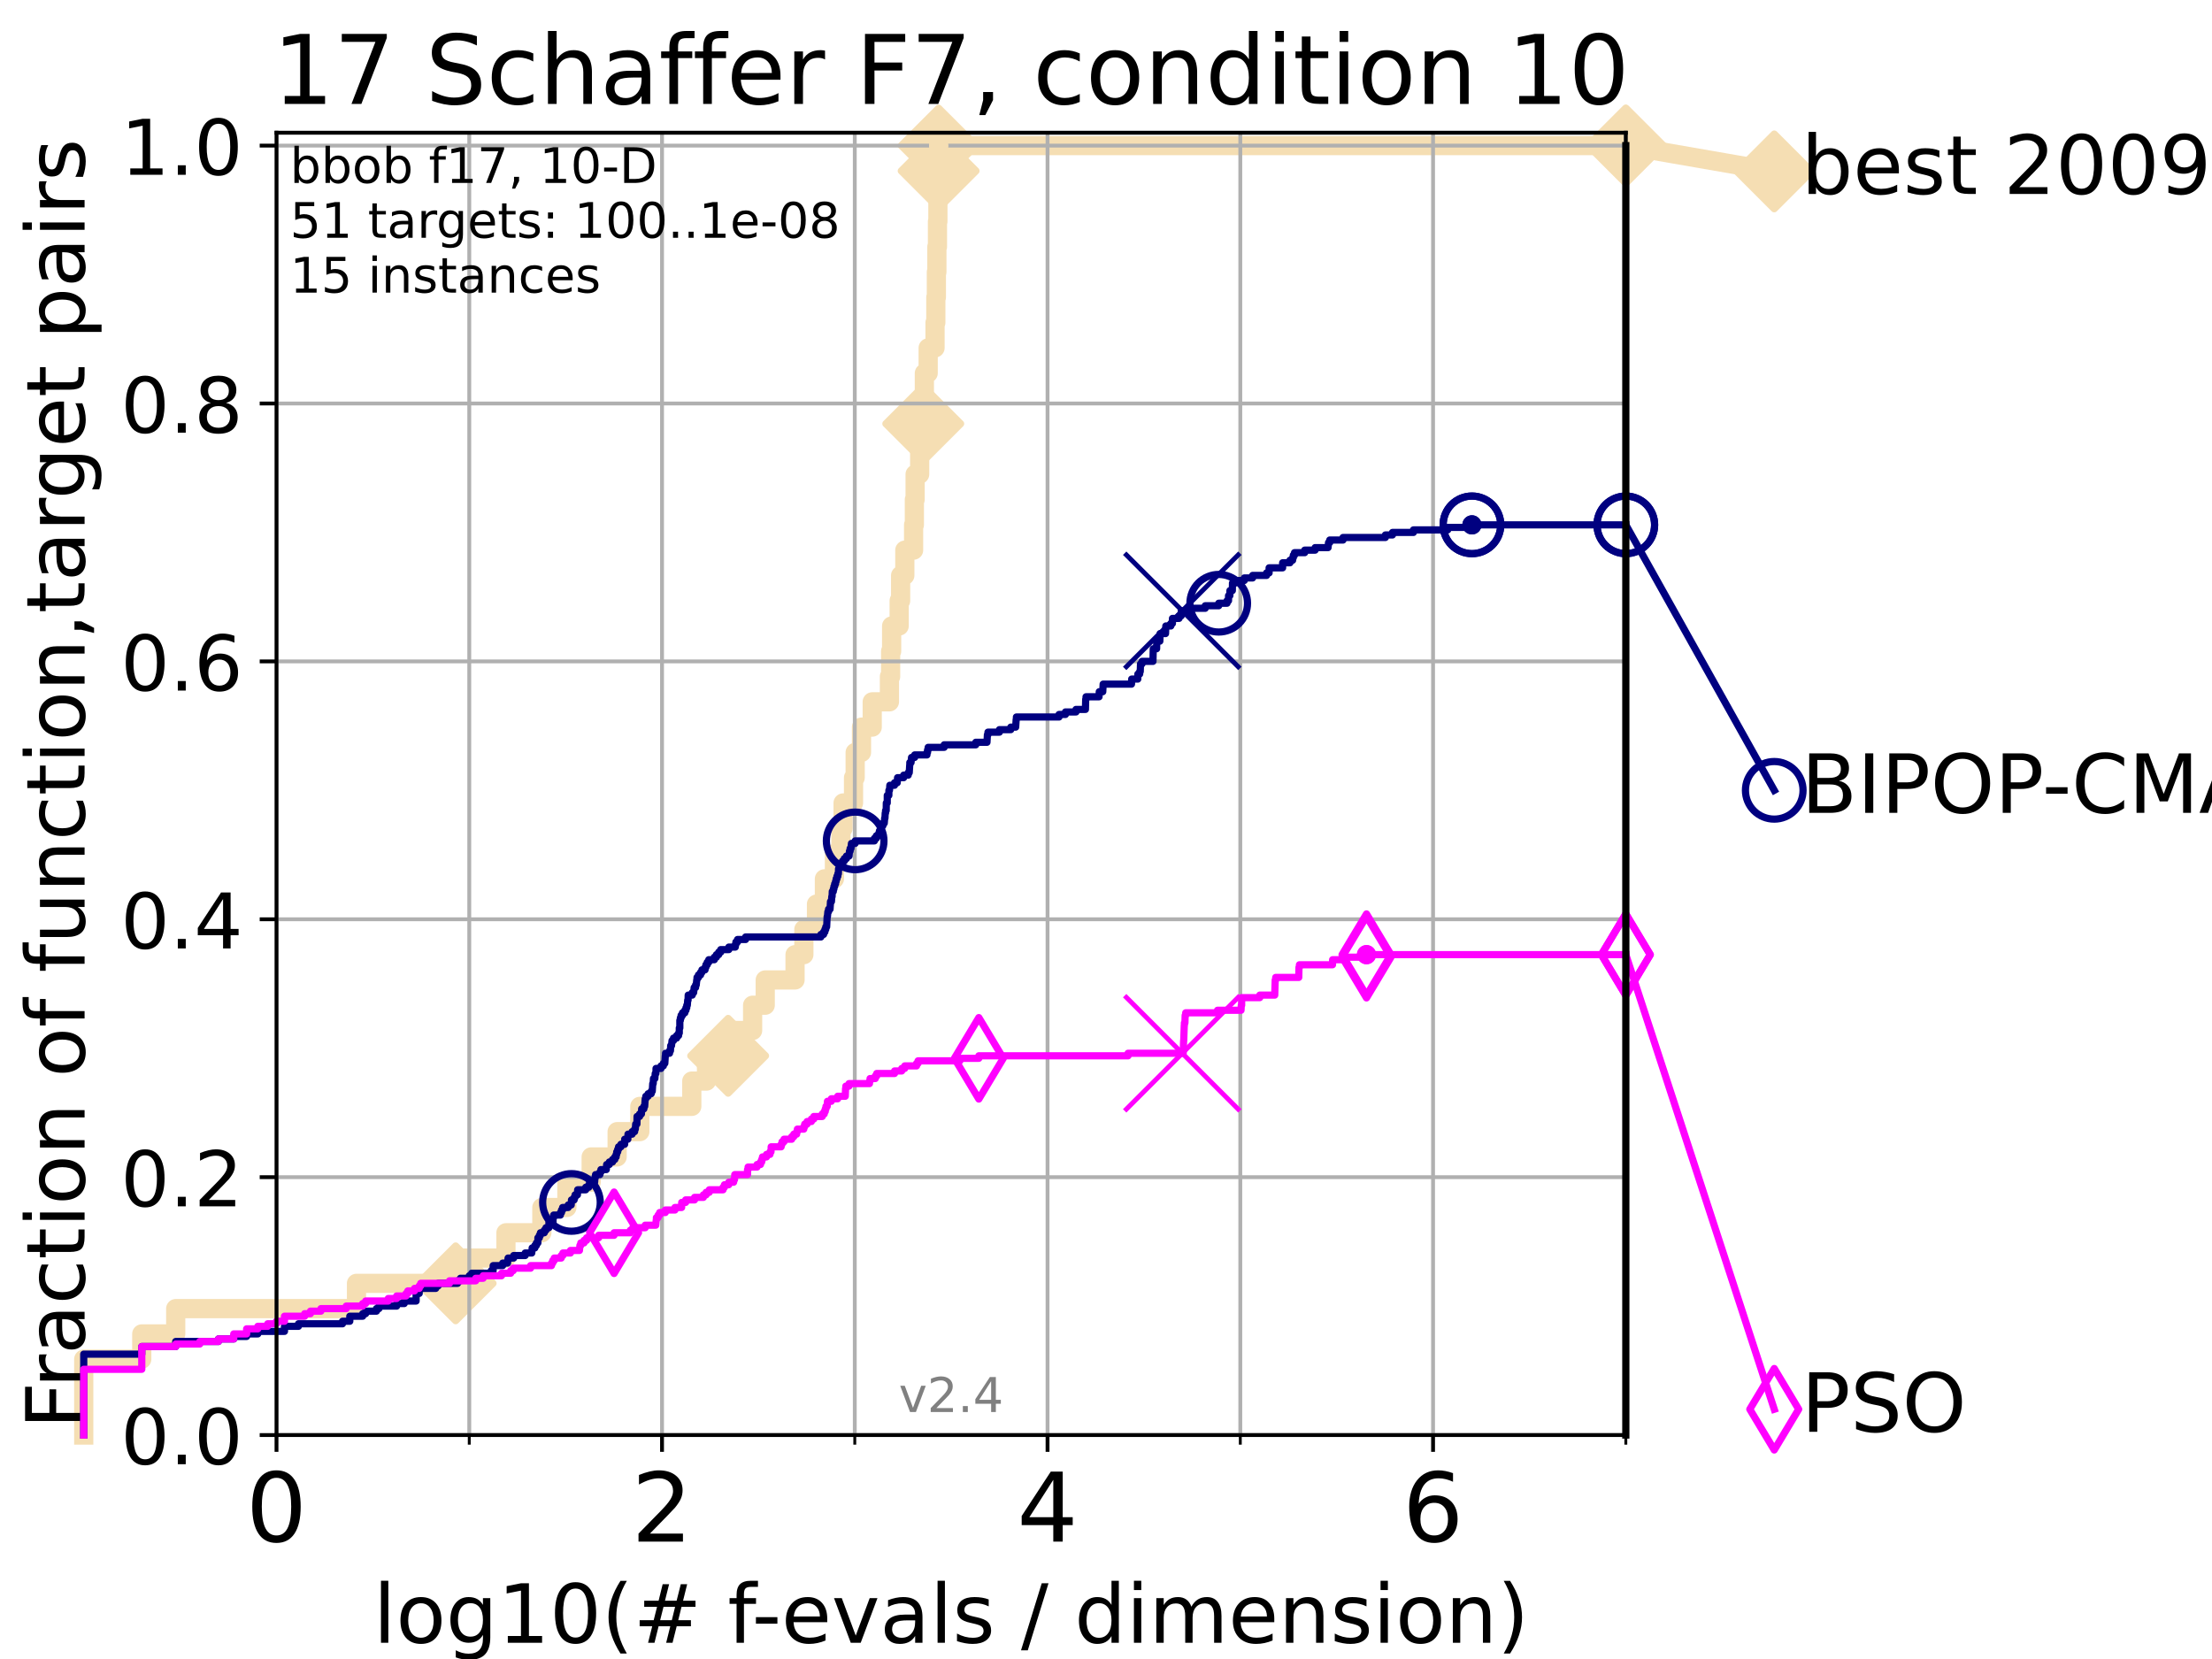<?xml version="1.0" encoding="utf-8" standalone="no"?>
<!DOCTYPE svg PUBLIC "-//W3C//DTD SVG 1.1//EN"
  "http://www.w3.org/Graphics/SVG/1.1/DTD/svg11.dtd">
<!-- Created with matplotlib (https://matplotlib.org/) -->
<svg height="345.6pt" version="1.1" viewBox="0 0 460.8 345.6" width="460.8pt" xmlns="http://www.w3.org/2000/svg" xmlns:xlink="http://www.w3.org/1999/xlink">
 <defs>
  <style type="text/css">*{stroke-linecap:butt;stroke-linejoin:round;}</style>
 </defs>
 <g id="figure_1">
  <g id="patch_1">
   <path d="M 0 345.6 
L 460.8 345.6 
L 460.8 0 
L 0 0 
z
" style="fill:#ffffff;"/>
  </g>
  <g id="axes_1">
   <g id="patch_2">
    <path d="M 57.6 298.944 
L 338.688 298.944 
L 338.688 27.648 
L 57.6 27.648 
z
" style="fill:#ffffff;"/>
   </g>
   <g id="line2d_1">
    <path d="M 17.445 298.944 
L 17.445 283.143 
L 29.533 283.143 
L 29.533 277.877 
L 36.604 277.877 
L 36.604 272.61 
L 74.263 272.61 
L 74.263 267.343 
L 94.921 267.343 
L 94.921 262.076 
L 105.398 262.076 
L 105.398 256.809 
L 112.877 256.809 
L 112.877 251.542 
L 118.094 251.542 
L 118.094 246.275 
L 123.152 246.275 
L 123.152 241.009 
L 128.561 241.009 
L 128.561 235.742 
L 133.285 235.742 
L 133.285 230.475 
L 144.112 230.475 
L 144.112 225.208 
L 147.175 225.208 
L 147.175 219.941 
L 151.685 219.941 
L 151.685 214.674 
L 156.783 214.674 
L 156.783 209.407 
L 159.411 209.407 
L 159.411 204.141 
L 165.622 204.141 
L 165.622 198.874 
L 167.459 198.874 
L 167.459 193.607 
L 170.089 193.607 
L 170.089 188.34 
L 171.739 188.34 
L 171.739 183.073 
L 173.827 183.073 
L 173.827 177.806 
L 175.183 177.806 
L 175.183 172.539 
L 175.632 172.539 
L 175.632 167.272 
L 177.804 167.272 
L 177.804 162.006 
L 178.146 162.006 
L 178.146 156.739 
L 179.465 156.739 
L 179.465 151.472 
L 181.699 151.472 
L 181.699 146.205 
L 185.283 146.205 
L 185.283 140.938 
L 185.534 140.938 
L 185.534 135.671 
L 185.742 135.671 
L 185.742 130.404 
L 187.312 130.404 
L 187.312 125.138 
L 187.617 125.138 
L 187.617 119.871 
L 188.49 119.871 
L 188.49 114.604 
L 190.319 114.604 
L 190.319 109.337 
L 190.479 109.337 
L 190.479 104.07 
L 190.635 104.07 
L 190.635 98.803 
L 191.583 98.803 
L 191.583 93.536 
L 191.756 93.536 
L 191.756 88.27 
L 192.33 88.27 
L 192.33 83.003 
L 192.561 83.003 
L 192.561 77.736 
L 193.357 77.736 
L 193.357 72.469 
L 194.785 72.469 
L 194.785 67.202 
L 194.95 67.202 
L 194.95 61.935 
L 195.064 61.935 
L 195.064 56.668 
L 195.17 56.668 
L 195.17 51.402 
L 195.291 51.402 
L 195.291 46.135 
L 195.381 46.135 
L 195.381 40.868 
L 195.472 40.868 
L 195.472 35.601 
L 195.535 35.601 
L 195.535 30.334 
L 338.688 30.334 
" style="fill:none;stroke:#f5deb3;stroke-linecap:square;stroke-width:4;"/>
   </g>
   <g id="line2d_2">
    <defs>
     <path d="M -0 7.778 
L 7.778 0 
L 0 -7.778 
L -7.778 -0 
z
" id="ma92e5ac421" style="stroke:#f5deb3;stroke-linejoin:miter;stroke-width:1.5;"/>
    </defs>
    <g>
     <use style="fill:#f5deb3;stroke:#f5deb3;stroke-linejoin:miter;stroke-width:1.5;" x="94.921" xlink:href="#ma92e5ac421" y="267.343"/>
     <use style="fill:#f5deb3;stroke:#f5deb3;stroke-linejoin:miter;stroke-width:1.5;" x="151.685" xlink:href="#ma92e5ac421" y="219.941"/>
     <use style="fill:#f5deb3;stroke:#f5deb3;stroke-linejoin:miter;stroke-width:1.5;" x="192.33" xlink:href="#ma92e5ac421" y="88.27"/>
     <use style="fill:#f5deb3;stroke:#f5deb3;stroke-linejoin:miter;stroke-width:1.5;" x="195.535" xlink:href="#ma92e5ac421" y="35.601"/>
     <use style="fill:#f5deb3;stroke:#f5deb3;stroke-linejoin:miter;stroke-width:1.5;" x="195.535" xlink:href="#ma92e5ac421" y="30.334"/>
     <use style="fill:#f5deb3;stroke:#f5deb3;stroke-linejoin:miter;stroke-width:1.5;" x="338.688" xlink:href="#ma92e5ac421" y="30.334"/>
    </g>
   </g>
   <g id="line2d_3">
    <path style="fill:none;stroke:#f5deb3;stroke-linecap:square;stroke-width:4;"/>
    <g/>
   </g>
   <g id="line2d_4">
    <path d="M 338.688 30.334 
L 369.608 35.706 
" style="fill:none;stroke:#f5deb3;stroke-linecap:square;stroke-width:4;"/>
    <g>
     <use style="fill:#f5deb3;stroke:#f5deb3;stroke-linejoin:miter;stroke-width:1.5;" x="338.688" xlink:href="#ma92e5ac421" y="30.334"/>
     <use style="fill:#f5deb3;stroke:#f5deb3;stroke-linejoin:miter;stroke-width:1.5;" x="369.608" xlink:href="#ma92e5ac421" y="35.706"/>
    </g>
   </g>
   <g id="matplotlib.axis_1">
    <g id="xtick_1">
     <g id="line2d_5">
      <path clip-path="url(#p7b9498837d)" d="M 57.6 298.944 
L 57.6 27.648 
" style="fill:none;stroke:#b0b0b0;stroke-linecap:square;stroke-width:0.8;"/>
     </g>
     <g id="line2d_6">
      <defs>
       <path d="M 0 0 
L 0 3.5 
" id="md8012eb433" style="stroke:#000000;stroke-width:0.8;"/>
      </defs>
      <g>
       <use style="stroke:#000000;stroke-width:0.8;" x="57.6" xlink:href="#md8012eb433" y="298.944"/>
      </g>
     </g>
     <g id="text_1">
      <!-- 0 -->
      <g transform="translate(51.237 321.141)scale(0.2 -0.2)">
       <defs>
        <path d="M 31.781 66.406 
Q 24.172 66.406 20.328 58.906 
Q 16.5 51.422 16.5 36.375 
Q 16.5 21.391 20.328 13.891 
Q 24.172 6.391 31.781 6.391 
Q 39.453 6.391 43.281 13.891 
Q 47.125 21.391 47.125 36.375 
Q 47.125 51.422 43.281 58.906 
Q 39.453 66.406 31.781 66.406 
z
M 31.781 74.219 
Q 44.047 74.219 50.516 64.516 
Q 56.984 54.828 56.984 36.375 
Q 56.984 17.969 50.516 8.266 
Q 44.047 -1.422 31.781 -1.422 
Q 19.531 -1.422 13.062 8.266 
Q 6.594 17.969 6.594 36.375 
Q 6.594 54.828 13.062 64.516 
Q 19.531 74.219 31.781 74.219 
z
" id="DejaVuSans-48"/>
       </defs>
       <use xlink:href="#DejaVuSans-48"/>
      </g>
     </g>
    </g>
    <g id="xtick_2">
     <g id="line2d_7">
      <path clip-path="url(#p7b9498837d)" d="M 137.911 298.944 
L 137.911 27.648 
" style="fill:none;stroke:#b0b0b0;stroke-linecap:square;stroke-width:0.8;"/>
     </g>
     <g id="line2d_8">
      <g>
       <use style="stroke:#000000;stroke-width:0.8;" x="137.911" xlink:href="#md8012eb433" y="298.944"/>
      </g>
     </g>
     <g id="text_2">
      <!-- 2 -->
      <g transform="translate(131.548 321.141)scale(0.2 -0.2)">
       <defs>
        <path d="M 19.188 8.297 
L 53.609 8.297 
L 53.609 0 
L 7.328 0 
L 7.328 8.297 
Q 12.938 14.109 22.625 23.891 
Q 32.328 33.688 34.812 36.531 
Q 39.547 41.844 41.422 45.531 
Q 43.312 49.219 43.312 52.781 
Q 43.312 58.594 39.234 62.25 
Q 35.156 65.922 28.609 65.922 
Q 23.969 65.922 18.812 64.312 
Q 13.672 62.703 7.812 59.422 
L 7.812 69.391 
Q 13.766 71.781 18.938 73 
Q 24.125 74.219 28.422 74.219 
Q 39.75 74.219 46.484 68.547 
Q 53.219 62.891 53.219 53.422 
Q 53.219 48.922 51.531 44.891 
Q 49.859 40.875 45.406 35.406 
Q 44.188 33.984 37.641 27.219 
Q 31.109 20.453 19.188 8.297 
z
" id="DejaVuSans-50"/>
       </defs>
       <use xlink:href="#DejaVuSans-50"/>
      </g>
     </g>
    </g>
    <g id="xtick_3">
     <g id="line2d_9">
      <path clip-path="url(#p7b9498837d)" d="M 218.222 298.944 
L 218.222 27.648 
" style="fill:none;stroke:#b0b0b0;stroke-linecap:square;stroke-width:0.8;"/>
     </g>
     <g id="line2d_10">
      <g>
       <use style="stroke:#000000;stroke-width:0.8;" x="218.222" xlink:href="#md8012eb433" y="298.944"/>
      </g>
     </g>
     <g id="text_3">
      <!-- 4 -->
      <g transform="translate(211.859 321.141)scale(0.2 -0.2)">
       <defs>
        <path d="M 37.797 64.312 
L 12.891 25.391 
L 37.797 25.391 
z
M 35.203 72.906 
L 47.609 72.906 
L 47.609 25.391 
L 58.016 25.391 
L 58.016 17.188 
L 47.609 17.188 
L 47.609 0 
L 37.797 0 
L 37.797 17.188 
L 4.891 17.188 
L 4.891 26.703 
z
" id="DejaVuSans-52"/>
       </defs>
       <use xlink:href="#DejaVuSans-52"/>
      </g>
     </g>
    </g>
    <g id="xtick_4">
     <g id="line2d_11">
      <path clip-path="url(#p7b9498837d)" d="M 298.533 298.944 
L 298.533 27.648 
" style="fill:none;stroke:#b0b0b0;stroke-linecap:square;stroke-width:0.8;"/>
     </g>
     <g id="line2d_12">
      <g>
       <use style="stroke:#000000;stroke-width:0.8;" x="298.533" xlink:href="#md8012eb433" y="298.944"/>
      </g>
     </g>
     <g id="text_4">
      <!-- 6 -->
      <g transform="translate(292.17 321.141)scale(0.2 -0.2)">
       <defs>
        <path d="M 33.016 40.375 
Q 26.375 40.375 22.484 35.828 
Q 18.609 31.297 18.609 23.391 
Q 18.609 15.531 22.484 10.953 
Q 26.375 6.391 33.016 6.391 
Q 39.656 6.391 43.531 10.953 
Q 47.406 15.531 47.406 23.391 
Q 47.406 31.297 43.531 35.828 
Q 39.656 40.375 33.016 40.375 
z
M 52.594 71.297 
L 52.594 62.312 
Q 48.875 64.062 45.094 64.984 
Q 41.312 65.922 37.594 65.922 
Q 27.828 65.922 22.672 59.328 
Q 17.531 52.734 16.797 39.406 
Q 19.672 43.656 24.016 45.922 
Q 28.375 48.188 33.594 48.188 
Q 44.578 48.188 50.953 41.516 
Q 57.328 34.859 57.328 23.391 
Q 57.328 12.156 50.688 5.359 
Q 44.047 -1.422 33.016 -1.422 
Q 20.359 -1.422 13.672 8.266 
Q 6.984 17.969 6.984 36.375 
Q 6.984 53.656 15.188 63.938 
Q 23.391 74.219 37.203 74.219 
Q 40.922 74.219 44.703 73.484 
Q 48.484 72.75 52.594 71.297 
z
" id="DejaVuSans-54"/>
       </defs>
       <use xlink:href="#DejaVuSans-54"/>
      </g>
     </g>
    </g>
    <g id="xtick_5">
     <g id="line2d_13">
      <path clip-path="url(#p7b9498837d)" d="M 97.755 298.944 
L 97.755 27.648 
" style="fill:none;stroke:#b0b0b0;stroke-linecap:square;stroke-width:0.8;"/>
     </g>
     <g id="line2d_14">
      <defs>
       <path d="M 0 0 
L 0 2 
" id="meb9df7c42d" style="stroke:#000000;stroke-width:0.6;"/>
      </defs>
      <g>
       <use style="stroke:#000000;stroke-width:0.6;" x="97.755" xlink:href="#meb9df7c42d" y="298.944"/>
      </g>
     </g>
    </g>
    <g id="xtick_6">
     <g id="line2d_15">
      <path clip-path="url(#p7b9498837d)" d="M 178.066 298.944 
L 178.066 27.648 
" style="fill:none;stroke:#b0b0b0;stroke-linecap:square;stroke-width:0.8;"/>
     </g>
     <g id="line2d_16">
      <g>
       <use style="stroke:#000000;stroke-width:0.6;" x="178.066" xlink:href="#meb9df7c42d" y="298.944"/>
      </g>
     </g>
    </g>
    <g id="xtick_7">
     <g id="line2d_17">
      <path clip-path="url(#p7b9498837d)" d="M 258.377 298.944 
L 258.377 27.648 
" style="fill:none;stroke:#b0b0b0;stroke-linecap:square;stroke-width:0.8;"/>
     </g>
     <g id="line2d_18">
      <g>
       <use style="stroke:#000000;stroke-width:0.6;" x="258.377" xlink:href="#meb9df7c42d" y="298.944"/>
      </g>
     </g>
    </g>
    <g id="xtick_8">
     <g id="line2d_19">
      <path clip-path="url(#p7b9498837d)" d="M 338.688 298.944 
L 338.688 27.648 
" style="fill:none;stroke:#b0b0b0;stroke-linecap:square;stroke-width:0.8;"/>
     </g>
     <g id="line2d_20">
      <g>
       <use style="stroke:#000000;stroke-width:0.6;" x="338.688" xlink:href="#meb9df7c42d" y="298.944"/>
      </g>
     </g>
    </g>
    <g id="text_5">
     <!-- log10(# f-evals / dimension) -->
     <g transform="translate(77.764 342.218)scale(0.17 -0.17)">
      <defs>
       <path d="M 9.422 75.984 
L 18.406 75.984 
L 18.406 0 
L 9.422 0 
z
" id="DejaVuSans-108"/>
       <path d="M 30.609 48.391 
Q 23.391 48.391 19.188 42.75 
Q 14.984 37.109 14.984 27.297 
Q 14.984 17.484 19.156 11.844 
Q 23.344 6.203 30.609 6.203 
Q 37.797 6.203 41.984 11.859 
Q 46.188 17.531 46.188 27.297 
Q 46.188 37.016 41.984 42.703 
Q 37.797 48.391 30.609 48.391 
z
M 30.609 56 
Q 42.328 56 49.016 48.375 
Q 55.719 40.766 55.719 27.297 
Q 55.719 13.875 49.016 6.219 
Q 42.328 -1.422 30.609 -1.422 
Q 18.844 -1.422 12.172 6.219 
Q 5.516 13.875 5.516 27.297 
Q 5.516 40.766 12.172 48.375 
Q 18.844 56 30.609 56 
z
" id="DejaVuSans-111"/>
       <path d="M 45.406 27.984 
Q 45.406 37.75 41.375 43.109 
Q 37.359 48.484 30.078 48.484 
Q 22.859 48.484 18.828 43.109 
Q 14.797 37.75 14.797 27.984 
Q 14.797 18.266 18.828 12.891 
Q 22.859 7.516 30.078 7.516 
Q 37.359 7.516 41.375 12.891 
Q 45.406 18.266 45.406 27.984 
z
M 54.391 6.781 
Q 54.391 -7.172 48.188 -13.984 
Q 42 -20.797 29.203 -20.797 
Q 24.469 -20.797 20.266 -20.094 
Q 16.062 -19.391 12.109 -17.922 
L 12.109 -9.188 
Q 16.062 -11.328 19.922 -12.344 
Q 23.781 -13.375 27.781 -13.375 
Q 36.625 -13.375 41.016 -8.766 
Q 45.406 -4.156 45.406 5.172 
L 45.406 9.625 
Q 42.625 4.781 38.281 2.391 
Q 33.938 0 27.875 0 
Q 17.828 0 11.672 7.656 
Q 5.516 15.328 5.516 27.984 
Q 5.516 40.672 11.672 48.328 
Q 17.828 56 27.875 56 
Q 33.938 56 38.281 53.609 
Q 42.625 51.219 45.406 46.391 
L 45.406 54.688 
L 54.391 54.688 
z
" id="DejaVuSans-103"/>
       <path d="M 12.406 8.297 
L 28.516 8.297 
L 28.516 63.922 
L 10.984 60.406 
L 10.984 69.391 
L 28.422 72.906 
L 38.281 72.906 
L 38.281 8.297 
L 54.391 8.297 
L 54.391 0 
L 12.406 0 
z
" id="DejaVuSans-49"/>
       <path d="M 31 75.875 
Q 24.469 64.656 21.281 53.656 
Q 18.109 42.672 18.109 31.391 
Q 18.109 20.125 21.312 9.062 
Q 24.516 -2 31 -13.188 
L 23.188 -13.188 
Q 15.875 -1.703 12.234 9.375 
Q 8.594 20.453 8.594 31.391 
Q 8.594 42.281 12.203 53.312 
Q 15.828 64.359 23.188 75.875 
z
" id="DejaVuSans-40"/>
       <path d="M 51.125 44 
L 36.922 44 
L 32.812 27.688 
L 47.125 27.688 
z
M 43.797 71.781 
L 38.719 51.516 
L 52.984 51.516 
L 58.109 71.781 
L 65.922 71.781 
L 60.891 51.516 
L 76.125 51.516 
L 76.125 44 
L 58.984 44 
L 54.984 27.688 
L 70.516 27.688 
L 70.516 20.219 
L 53.078 20.219 
L 48 0 
L 40.188 0 
L 45.219 20.219 
L 30.906 20.219 
L 25.875 0 
L 18.016 0 
L 23.094 20.219 
L 7.719 20.219 
L 7.719 27.688 
L 24.906 27.688 
L 29 44 
L 13.281 44 
L 13.281 51.516 
L 30.906 51.516 
L 35.891 71.781 
z
" id="DejaVuSans-35"/>
       <path id="DejaVuSans-32"/>
       <path d="M 37.109 75.984 
L 37.109 68.5 
L 28.516 68.5 
Q 23.688 68.5 21.797 66.547 
Q 19.922 64.594 19.922 59.516 
L 19.922 54.688 
L 34.719 54.688 
L 34.719 47.703 
L 19.922 47.703 
L 19.922 0 
L 10.891 0 
L 10.891 47.703 
L 2.297 47.703 
L 2.297 54.688 
L 10.891 54.688 
L 10.891 58.5 
Q 10.891 67.625 15.141 71.797 
Q 19.391 75.984 28.609 75.984 
z
" id="DejaVuSans-102"/>
       <path d="M 4.891 31.391 
L 31.203 31.391 
L 31.203 23.391 
L 4.891 23.391 
z
" id="DejaVuSans-45"/>
       <path d="M 56.203 29.594 
L 56.203 25.203 
L 14.891 25.203 
Q 15.484 15.922 20.484 11.062 
Q 25.484 6.203 34.422 6.203 
Q 39.594 6.203 44.453 7.469 
Q 49.312 8.734 54.109 11.281 
L 54.109 2.781 
Q 49.266 0.734 44.188 -0.344 
Q 39.109 -1.422 33.891 -1.422 
Q 20.797 -1.422 13.156 6.188 
Q 5.516 13.812 5.516 26.812 
Q 5.516 40.234 12.766 48.109 
Q 20.016 56 32.328 56 
Q 43.359 56 49.781 48.891 
Q 56.203 41.797 56.203 29.594 
z
M 47.219 32.234 
Q 47.125 39.594 43.094 43.984 
Q 39.062 48.391 32.422 48.391 
Q 24.906 48.391 20.391 44.141 
Q 15.875 39.891 15.188 32.172 
z
" id="DejaVuSans-101"/>
       <path d="M 2.984 54.688 
L 12.5 54.688 
L 29.594 8.797 
L 46.688 54.688 
L 56.203 54.688 
L 35.688 0 
L 23.484 0 
z
" id="DejaVuSans-118"/>
       <path d="M 34.281 27.484 
Q 23.391 27.484 19.188 25 
Q 14.984 22.516 14.984 16.5 
Q 14.984 11.719 18.141 8.906 
Q 21.297 6.109 26.703 6.109 
Q 34.188 6.109 38.703 11.406 
Q 43.219 16.703 43.219 25.484 
L 43.219 27.484 
z
M 52.203 31.203 
L 52.203 0 
L 43.219 0 
L 43.219 8.297 
Q 40.141 3.328 35.547 0.953 
Q 30.953 -1.422 24.312 -1.422 
Q 15.922 -1.422 10.953 3.297 
Q 6 8.016 6 15.922 
Q 6 25.141 12.172 29.828 
Q 18.359 34.516 30.609 34.516 
L 43.219 34.516 
L 43.219 35.406 
Q 43.219 41.609 39.141 45 
Q 35.062 48.391 27.688 48.391 
Q 23 48.391 18.547 47.266 
Q 14.109 46.141 10.016 43.891 
L 10.016 52.203 
Q 14.938 54.109 19.578 55.047 
Q 24.219 56 28.609 56 
Q 40.484 56 46.344 49.844 
Q 52.203 43.703 52.203 31.203 
z
" id="DejaVuSans-97"/>
       <path d="M 44.281 53.078 
L 44.281 44.578 
Q 40.484 46.531 36.375 47.5 
Q 32.281 48.484 27.875 48.484 
Q 21.188 48.484 17.844 46.438 
Q 14.5 44.391 14.5 40.281 
Q 14.5 37.156 16.891 35.375 
Q 19.281 33.594 26.516 31.984 
L 29.594 31.297 
Q 39.156 29.25 43.188 25.516 
Q 47.219 21.781 47.219 15.094 
Q 47.219 7.469 41.188 3.016 
Q 35.156 -1.422 24.609 -1.422 
Q 20.219 -1.422 15.453 -0.562 
Q 10.688 0.297 5.422 2 
L 5.422 11.281 
Q 10.406 8.688 15.234 7.391 
Q 20.062 6.109 24.812 6.109 
Q 31.156 6.109 34.562 8.281 
Q 37.984 10.453 37.984 14.406 
Q 37.984 18.062 35.516 20.016 
Q 33.062 21.969 24.703 23.781 
L 21.578 24.516 
Q 13.234 26.266 9.516 29.906 
Q 5.812 33.547 5.812 39.891 
Q 5.812 47.609 11.281 51.797 
Q 16.75 56 26.812 56 
Q 31.781 56 36.172 55.266 
Q 40.578 54.547 44.281 53.078 
z
" id="DejaVuSans-115"/>
       <path d="M 25.391 72.906 
L 33.688 72.906 
L 8.297 -9.281 
L 0 -9.281 
z
" id="DejaVuSans-47"/>
       <path d="M 45.406 46.391 
L 45.406 75.984 
L 54.391 75.984 
L 54.391 0 
L 45.406 0 
L 45.406 8.203 
Q 42.578 3.328 38.25 0.953 
Q 33.938 -1.422 27.875 -1.422 
Q 17.969 -1.422 11.734 6.484 
Q 5.516 14.406 5.516 27.297 
Q 5.516 40.188 11.734 48.094 
Q 17.969 56 27.875 56 
Q 33.938 56 38.25 53.625 
Q 42.578 51.266 45.406 46.391 
z
M 14.797 27.297 
Q 14.797 17.391 18.875 11.75 
Q 22.953 6.109 30.078 6.109 
Q 37.203 6.109 41.297 11.75 
Q 45.406 17.391 45.406 27.297 
Q 45.406 37.203 41.297 42.844 
Q 37.203 48.484 30.078 48.484 
Q 22.953 48.484 18.875 42.844 
Q 14.797 37.203 14.797 27.297 
z
" id="DejaVuSans-100"/>
       <path d="M 9.422 54.688 
L 18.406 54.688 
L 18.406 0 
L 9.422 0 
z
M 9.422 75.984 
L 18.406 75.984 
L 18.406 64.594 
L 9.422 64.594 
z
" id="DejaVuSans-105"/>
       <path d="M 52 44.188 
Q 55.375 50.25 60.062 53.125 
Q 64.75 56 71.094 56 
Q 79.641 56 84.281 50.016 
Q 88.922 44.047 88.922 33.016 
L 88.922 0 
L 79.891 0 
L 79.891 32.719 
Q 79.891 40.578 77.094 44.375 
Q 74.312 48.188 68.609 48.188 
Q 61.625 48.188 57.562 43.547 
Q 53.516 38.922 53.516 30.906 
L 53.516 0 
L 44.484 0 
L 44.484 32.719 
Q 44.484 40.625 41.703 44.406 
Q 38.922 48.188 33.109 48.188 
Q 26.219 48.188 22.156 43.531 
Q 18.109 38.875 18.109 30.906 
L 18.109 0 
L 9.078 0 
L 9.078 54.688 
L 18.109 54.688 
L 18.109 46.188 
Q 21.188 51.219 25.484 53.609 
Q 29.781 56 35.688 56 
Q 41.656 56 45.828 52.969 
Q 50 49.953 52 44.188 
z
" id="DejaVuSans-109"/>
       <path d="M 54.891 33.016 
L 54.891 0 
L 45.906 0 
L 45.906 32.719 
Q 45.906 40.484 42.875 44.328 
Q 39.844 48.188 33.797 48.188 
Q 26.516 48.188 22.312 43.547 
Q 18.109 38.922 18.109 30.906 
L 18.109 0 
L 9.078 0 
L 9.078 54.688 
L 18.109 54.688 
L 18.109 46.188 
Q 21.344 51.125 25.703 53.562 
Q 30.078 56 35.797 56 
Q 45.219 56 50.047 50.172 
Q 54.891 44.344 54.891 33.016 
z
" id="DejaVuSans-110"/>
       <path d="M 8.016 75.875 
L 15.828 75.875 
Q 23.141 64.359 26.781 53.312 
Q 30.422 42.281 30.422 31.391 
Q 30.422 20.453 26.781 9.375 
Q 23.141 -1.703 15.828 -13.188 
L 8.016 -13.188 
Q 14.5 -2 17.703 9.062 
Q 20.906 20.125 20.906 31.391 
Q 20.906 42.672 17.703 53.656 
Q 14.5 64.656 8.016 75.875 
z
" id="DejaVuSans-41"/>
      </defs>
      <use xlink:href="#DejaVuSans-108"/>
      <use x="27.783" xlink:href="#DejaVuSans-111"/>
      <use x="88.965" xlink:href="#DejaVuSans-103"/>
      <use x="152.441" xlink:href="#DejaVuSans-49"/>
      <use x="216.064" xlink:href="#DejaVuSans-48"/>
      <use x="279.688" xlink:href="#DejaVuSans-40"/>
      <use x="318.701" xlink:href="#DejaVuSans-35"/>
      <use x="402.49" xlink:href="#DejaVuSans-32"/>
      <use x="434.277" xlink:href="#DejaVuSans-102"/>
      <use x="463.982" xlink:href="#DejaVuSans-45"/>
      <use x="500.066" xlink:href="#DejaVuSans-101"/>
      <use x="561.59" xlink:href="#DejaVuSans-118"/>
      <use x="620.77" xlink:href="#DejaVuSans-97"/>
      <use x="682.049" xlink:href="#DejaVuSans-108"/>
      <use x="709.832" xlink:href="#DejaVuSans-115"/>
      <use x="761.932" xlink:href="#DejaVuSans-32"/>
      <use x="793.719" xlink:href="#DejaVuSans-47"/>
      <use x="827.41" xlink:href="#DejaVuSans-32"/>
      <use x="859.197" xlink:href="#DejaVuSans-100"/>
      <use x="922.674" xlink:href="#DejaVuSans-105"/>
      <use x="950.457" xlink:href="#DejaVuSans-109"/>
      <use x="1047.869" xlink:href="#DejaVuSans-101"/>
      <use x="1109.393" xlink:href="#DejaVuSans-110"/>
      <use x="1172.771" xlink:href="#DejaVuSans-115"/>
      <use x="1224.871" xlink:href="#DejaVuSans-105"/>
      <use x="1252.654" xlink:href="#DejaVuSans-111"/>
      <use x="1313.836" xlink:href="#DejaVuSans-110"/>
      <use x="1377.215" xlink:href="#DejaVuSans-41"/>
     </g>
    </g>
   </g>
   <g id="matplotlib.axis_2">
    <g id="ytick_1">
     <g id="line2d_21">
      <path clip-path="url(#p7b9498837d)" d="M 57.6 298.944 
L 338.688 298.944 
" style="fill:none;stroke:#b0b0b0;stroke-linecap:square;stroke-width:0.8;"/>
     </g>
     <g id="line2d_22">
      <defs>
       <path d="M 0 0 
L -3.5 0 
" id="m840482fec5" style="stroke:#000000;stroke-width:0.8;"/>
      </defs>
      <g>
       <use style="stroke:#000000;stroke-width:0.8;" x="57.6" xlink:href="#m840482fec5" y="298.944"/>
      </g>
     </g>
     <g id="text_6">
      <!-- 0.0 -->
      <g transform="translate(25.155 305.023)scale(0.16 -0.16)">
       <defs>
        <path d="M 10.688 12.406 
L 21 12.406 
L 21 0 
L 10.688 0 
z
" id="DejaVuSans-46"/>
       </defs>
       <use xlink:href="#DejaVuSans-48"/>
       <use x="63.623" xlink:href="#DejaVuSans-46"/>
       <use x="95.41" xlink:href="#DejaVuSans-48"/>
      </g>
     </g>
    </g>
    <g id="ytick_2">
     <g id="line2d_23">
      <path clip-path="url(#p7b9498837d)" d="M 57.6 245.222 
L 338.688 245.222 
" style="fill:none;stroke:#b0b0b0;stroke-linecap:square;stroke-width:0.8;"/>
     </g>
     <g id="line2d_24">
      <g>
       <use style="stroke:#000000;stroke-width:0.8;" x="57.6" xlink:href="#m840482fec5" y="245.222"/>
      </g>
     </g>
     <g id="text_7">
      <!-- 0.2 -->
      <g transform="translate(25.155 251.301)scale(0.16 -0.16)">
       <use xlink:href="#DejaVuSans-48"/>
       <use x="63.623" xlink:href="#DejaVuSans-46"/>
       <use x="95.41" xlink:href="#DejaVuSans-50"/>
      </g>
     </g>
    </g>
    <g id="ytick_3">
     <g id="line2d_25">
      <path clip-path="url(#p7b9498837d)" d="M 57.6 191.5 
L 338.688 191.5 
" style="fill:none;stroke:#b0b0b0;stroke-linecap:square;stroke-width:0.8;"/>
     </g>
     <g id="line2d_26">
      <g>
       <use style="stroke:#000000;stroke-width:0.8;" x="57.6" xlink:href="#m840482fec5" y="191.5"/>
      </g>
     </g>
     <g id="text_8">
      <!-- 0.4 -->
      <g transform="translate(25.155 197.579)scale(0.16 -0.16)">
       <use xlink:href="#DejaVuSans-48"/>
       <use x="63.623" xlink:href="#DejaVuSans-46"/>
       <use x="95.41" xlink:href="#DejaVuSans-52"/>
      </g>
     </g>
    </g>
    <g id="ytick_4">
     <g id="line2d_27">
      <path clip-path="url(#p7b9498837d)" d="M 57.6 137.778 
L 338.688 137.778 
" style="fill:none;stroke:#b0b0b0;stroke-linecap:square;stroke-width:0.8;"/>
     </g>
     <g id="line2d_28">
      <g>
       <use style="stroke:#000000;stroke-width:0.8;" x="57.6" xlink:href="#m840482fec5" y="137.778"/>
      </g>
     </g>
     <g id="text_9">
      <!-- 0.6 -->
      <g transform="translate(25.155 143.857)scale(0.16 -0.16)">
       <use xlink:href="#DejaVuSans-48"/>
       <use x="63.623" xlink:href="#DejaVuSans-46"/>
       <use x="95.41" xlink:href="#DejaVuSans-54"/>
      </g>
     </g>
    </g>
    <g id="ytick_5">
     <g id="line2d_29">
      <path clip-path="url(#p7b9498837d)" d="M 57.6 84.056 
L 338.688 84.056 
" style="fill:none;stroke:#b0b0b0;stroke-linecap:square;stroke-width:0.8;"/>
     </g>
     <g id="line2d_30">
      <g>
       <use style="stroke:#000000;stroke-width:0.8;" x="57.6" xlink:href="#m840482fec5" y="84.056"/>
      </g>
     </g>
     <g id="text_10">
      <!-- 0.8 -->
      <g transform="translate(25.155 90.135)scale(0.16 -0.16)">
       <defs>
        <path d="M 31.781 34.625 
Q 24.75 34.625 20.719 30.859 
Q 16.703 27.094 16.703 20.516 
Q 16.703 13.922 20.719 10.156 
Q 24.75 6.391 31.781 6.391 
Q 38.812 6.391 42.859 10.172 
Q 46.922 13.969 46.922 20.516 
Q 46.922 27.094 42.891 30.859 
Q 38.875 34.625 31.781 34.625 
z
M 21.922 38.812 
Q 15.578 40.375 12.031 44.719 
Q 8.5 49.078 8.5 55.328 
Q 8.5 64.062 14.719 69.141 
Q 20.953 74.219 31.781 74.219 
Q 42.672 74.219 48.875 69.141 
Q 55.078 64.062 55.078 55.328 
Q 55.078 49.078 51.531 44.719 
Q 48 40.375 41.703 38.812 
Q 48.828 37.156 52.797 32.312 
Q 56.781 27.484 56.781 20.516 
Q 56.781 9.906 50.312 4.234 
Q 43.844 -1.422 31.781 -1.422 
Q 19.734 -1.422 13.25 4.234 
Q 6.781 9.906 6.781 20.516 
Q 6.781 27.484 10.781 32.312 
Q 14.797 37.156 21.922 38.812 
z
M 18.312 54.391 
Q 18.312 48.734 21.844 45.562 
Q 25.391 42.391 31.781 42.391 
Q 38.141 42.391 41.719 45.562 
Q 45.312 48.734 45.312 54.391 
Q 45.312 60.062 41.719 63.234 
Q 38.141 66.406 31.781 66.406 
Q 25.391 66.406 21.844 63.234 
Q 18.312 60.062 18.312 54.391 
z
" id="DejaVuSans-56"/>
       </defs>
       <use xlink:href="#DejaVuSans-48"/>
       <use x="63.623" xlink:href="#DejaVuSans-46"/>
       <use x="95.41" xlink:href="#DejaVuSans-56"/>
      </g>
     </g>
    </g>
    <g id="ytick_6">
     <g id="line2d_31">
      <path clip-path="url(#p7b9498837d)" d="M 57.6 30.334 
L 338.688 30.334 
" style="fill:none;stroke:#b0b0b0;stroke-linecap:square;stroke-width:0.8;"/>
     </g>
     <g id="line2d_32">
      <g>
       <use style="stroke:#000000;stroke-width:0.8;" x="57.6" xlink:href="#m840482fec5" y="30.334"/>
      </g>
     </g>
     <g id="text_11">
      <!-- 1.0 -->
      <g transform="translate(25.155 36.413)scale(0.16 -0.16)">
       <use xlink:href="#DejaVuSans-49"/>
       <use x="63.623" xlink:href="#DejaVuSans-46"/>
       <use x="95.41" xlink:href="#DejaVuSans-48"/>
      </g>
     </g>
    </g>
    <g id="text_12">
     <!-- Fraction of function,target pairs -->
     <g transform="translate(17.62 297.681)rotate(-90)scale(0.17 -0.17)">
      <defs>
       <path d="M 9.812 72.906 
L 51.703 72.906 
L 51.703 64.594 
L 19.672 64.594 
L 19.672 43.109 
L 48.578 43.109 
L 48.578 34.812 
L 19.672 34.812 
L 19.672 0 
L 9.812 0 
z
" id="DejaVuSans-70"/>
       <path d="M 41.109 46.297 
Q 39.594 47.172 37.812 47.578 
Q 36.031 48 33.891 48 
Q 26.266 48 22.188 43.047 
Q 18.109 38.094 18.109 28.812 
L 18.109 0 
L 9.078 0 
L 9.078 54.688 
L 18.109 54.688 
L 18.109 46.188 
Q 20.953 51.172 25.484 53.578 
Q 30.031 56 36.531 56 
Q 37.453 56 38.578 55.875 
Q 39.703 55.766 41.062 55.516 
z
" id="DejaVuSans-114"/>
       <path d="M 48.781 52.594 
L 48.781 44.188 
Q 44.969 46.297 41.141 47.344 
Q 37.312 48.391 33.406 48.391 
Q 24.656 48.391 19.812 42.844 
Q 14.984 37.312 14.984 27.297 
Q 14.984 17.281 19.812 11.734 
Q 24.656 6.203 33.406 6.203 
Q 37.312 6.203 41.141 7.25 
Q 44.969 8.297 48.781 10.406 
L 48.781 2.094 
Q 45.016 0.344 40.984 -0.531 
Q 36.969 -1.422 32.422 -1.422 
Q 20.062 -1.422 12.781 6.344 
Q 5.516 14.109 5.516 27.297 
Q 5.516 40.672 12.859 48.328 
Q 20.219 56 33.016 56 
Q 37.156 56 41.109 55.141 
Q 45.062 54.297 48.781 52.594 
z
" id="DejaVuSans-99"/>
       <path d="M 18.312 70.219 
L 18.312 54.688 
L 36.812 54.688 
L 36.812 47.703 
L 18.312 47.703 
L 18.312 18.016 
Q 18.312 11.328 20.141 9.422 
Q 21.969 7.516 27.594 7.516 
L 36.812 7.516 
L 36.812 0 
L 27.594 0 
Q 17.188 0 13.234 3.875 
Q 9.281 7.766 9.281 18.016 
L 9.281 47.703 
L 2.688 47.703 
L 2.688 54.688 
L 9.281 54.688 
L 9.281 70.219 
z
" id="DejaVuSans-116"/>
       <path d="M 8.5 21.578 
L 8.5 54.688 
L 17.484 54.688 
L 17.484 21.922 
Q 17.484 14.156 20.5 10.266 
Q 23.531 6.391 29.594 6.391 
Q 36.859 6.391 41.078 11.031 
Q 45.312 15.672 45.312 23.688 
L 45.312 54.688 
L 54.297 54.688 
L 54.297 0 
L 45.312 0 
L 45.312 8.406 
Q 42.047 3.422 37.719 1 
Q 33.406 -1.422 27.688 -1.422 
Q 18.266 -1.422 13.375 4.438 
Q 8.5 10.297 8.5 21.578 
z
M 31.109 56 
z
" id="DejaVuSans-117"/>
       <path d="M 11.719 12.406 
L 22.016 12.406 
L 22.016 4 
L 14.016 -11.625 
L 7.719 -11.625 
L 11.719 4 
z
" id="DejaVuSans-44"/>
       <path d="M 18.109 8.203 
L 18.109 -20.797 
L 9.078 -20.797 
L 9.078 54.688 
L 18.109 54.688 
L 18.109 46.391 
Q 20.953 51.266 25.266 53.625 
Q 29.594 56 35.594 56 
Q 45.562 56 51.781 48.094 
Q 58.016 40.188 58.016 27.297 
Q 58.016 14.406 51.781 6.484 
Q 45.562 -1.422 35.594 -1.422 
Q 29.594 -1.422 25.266 0.953 
Q 20.953 3.328 18.109 8.203 
z
M 48.688 27.297 
Q 48.688 37.203 44.609 42.844 
Q 40.531 48.484 33.406 48.484 
Q 26.266 48.484 22.188 42.844 
Q 18.109 37.203 18.109 27.297 
Q 18.109 17.391 22.188 11.75 
Q 26.266 6.109 33.406 6.109 
Q 40.531 6.109 44.609 11.75 
Q 48.688 17.391 48.688 27.297 
z
" id="DejaVuSans-112"/>
      </defs>
      <use xlink:href="#DejaVuSans-70"/>
      <use x="50.27" xlink:href="#DejaVuSans-114"/>
      <use x="91.383" xlink:href="#DejaVuSans-97"/>
      <use x="152.662" xlink:href="#DejaVuSans-99"/>
      <use x="207.643" xlink:href="#DejaVuSans-116"/>
      <use x="246.852" xlink:href="#DejaVuSans-105"/>
      <use x="274.635" xlink:href="#DejaVuSans-111"/>
      <use x="335.816" xlink:href="#DejaVuSans-110"/>
      <use x="399.195" xlink:href="#DejaVuSans-32"/>
      <use x="430.982" xlink:href="#DejaVuSans-111"/>
      <use x="492.164" xlink:href="#DejaVuSans-102"/>
      <use x="527.369" xlink:href="#DejaVuSans-32"/>
      <use x="559.156" xlink:href="#DejaVuSans-102"/>
      <use x="594.361" xlink:href="#DejaVuSans-117"/>
      <use x="657.74" xlink:href="#DejaVuSans-110"/>
      <use x="721.119" xlink:href="#DejaVuSans-99"/>
      <use x="776.1" xlink:href="#DejaVuSans-116"/>
      <use x="815.309" xlink:href="#DejaVuSans-105"/>
      <use x="843.092" xlink:href="#DejaVuSans-111"/>
      <use x="904.273" xlink:href="#DejaVuSans-110"/>
      <use x="967.652" xlink:href="#DejaVuSans-44"/>
      <use x="999.439" xlink:href="#DejaVuSans-116"/>
      <use x="1038.648" xlink:href="#DejaVuSans-97"/>
      <use x="1099.928" xlink:href="#DejaVuSans-114"/>
      <use x="1139.291" xlink:href="#DejaVuSans-103"/>
      <use x="1202.768" xlink:href="#DejaVuSans-101"/>
      <use x="1264.291" xlink:href="#DejaVuSans-116"/>
      <use x="1303.5" xlink:href="#DejaVuSans-32"/>
      <use x="1335.287" xlink:href="#DejaVuSans-112"/>
      <use x="1398.764" xlink:href="#DejaVuSans-97"/>
      <use x="1460.043" xlink:href="#DejaVuSans-105"/>
      <use x="1487.826" xlink:href="#DejaVuSans-114"/>
      <use x="1528.939" xlink:href="#DejaVuSans-115"/>
     </g>
    </g>
   </g>
   <g id="line2d_33">
    <defs>
     <path d="M 0 1.5 
C 0.398 1.5 0.779 1.342 1.061 1.061 
C 1.342 0.779 1.5 0.398 1.5 0 
C 1.5 -0.398 1.342 -0.779 1.061 -1.061 
C 0.779 -1.342 0.398 -1.5 0 -1.5 
C -0.398 -1.5 -0.779 -1.342 -1.061 -1.061 
C -1.342 -0.779 -1.5 -0.398 -1.5 0 
C -1.5 0.398 -1.342 0.779 -1.061 1.061 
C -0.779 1.342 -0.398 1.5 0 1.5 
z
" id="ma94bc33639" style="stroke:#f5deb3;"/>
    </defs>
    <g>
     <use style="fill:#f5deb3;stroke:#f5deb3;" x="195.535" xlink:href="#ma94bc33639" y="30.334"/>
     <use style="fill:#f5deb3;stroke:#f5deb3;" x="195.535" xlink:href="#ma94bc33639" y="30.334"/>
    </g>
   </g>
   <g id="line2d_34">
    <defs>
     <path d="M 0 1.5 
C 0.398 1.5 0.779 1.342 1.061 1.061 
C 1.342 0.779 1.5 0.398 1.5 0 
C 1.5 -0.398 1.342 -0.779 1.061 -1.061 
C 0.779 -1.342 0.398 -1.5 0 -1.5 
C -0.398 -1.5 -0.779 -1.342 -1.061 -1.061 
C -1.342 -0.779 -1.5 -0.398 -1.5 0 
C -1.5 0.398 -1.342 0.779 -1.061 1.061 
C -0.779 1.342 -0.398 1.5 0 1.5 
z
" id="mf873ee5211" style="stroke:#000080;"/>
    </defs>
    <g>
     <use style="fill:#000080;stroke:#000080;" x="306.632" xlink:href="#mf873ee5211" y="109.337"/>
     <use style="fill:#000080;stroke:#000080;" x="306.632" xlink:href="#mf873ee5211" y="109.337"/>
    </g>
   </g>
   <g id="line2d_35">
    <path d="M 17.445 298.944 
L 17.445 282.09 
L 29.533 282.09 
L 29.533 280.51 
L 36.604 280.51 
L 36.604 279.457 
L 45.512 279.457 
L 45.512 278.93 
L 48.692 278.93 
L 48.692 278.403 
L 51.38 278.403 
L 51.38 277.877 
L 53.709 277.877 
L 53.709 277.35 
L 59.262 277.35 
L 59.262 276.296 
L 62.175 276.296 
L 62.175 275.77 
L 71.35 275.77 
L 71.35 275.243 
L 72.868 275.243 
L 72.868 274.19 
L 75.556 274.19 
L 75.556 273.663 
L 76.168 273.663 
L 76.168 273.136 
L 78.421 273.136 
L 78.421 272.61 
L 78.942 272.61 
L 78.942 272.083 
L 82.627 272.083 
L 82.627 271.556 
L 84.213 271.556 
L 84.213 271.03 
L 86.684 271.03 
L 86.684 269.45 
L 87.33 269.45 
L 87.33 268.396 
L 90.771 268.396 
L 90.771 267.87 
L 91.284 267.87 
L 91.284 267.343 
L 95.327 267.343 
L 95.327 266.816 
L 95.918 266.816 
L 95.918 266.289 
L 97.755 266.289 
L 97.755 265.763 
L 98.271 265.763 
L 98.271 265.236 
L 102.331 265.236 
L 102.331 264.709 
L 102.729 264.709 
L 102.729 263.656 
L 104.71 263.656 
L 104.71 263.129 
L 105.733 263.129 
L 105.843 262.076 
L 107.009 262.076 
L 107.009 261.549 
L 109.402 261.549 
L 109.402 261.023 
L 110.777 261.023 
L 110.86 259.969 
L 111.426 259.969 
L 111.426 259.443 
L 111.742 259.443 
L 111.742 258.916 
L 112.052 258.916 
L 112.052 257.862 
L 112.356 257.862 
L 112.356 257.336 
L 112.581 257.336 
L 112.581 256.809 
L 113.383 256.809 
L 113.383 256.282 
L 113.735 256.282 
L 113.735 255.756 
L 114.352 255.756 
L 114.352 254.702 
L 115.206 254.702 
L 115.206 253.649 
L 115.333 253.649 
L 115.333 253.122 
L 116.739 253.122 
L 116.739 252.596 
L 116.972 252.596 
L 116.972 252.069 
L 117.203 252.069 
L 117.203 251.542 
L 118.364 251.542 
L 118.364 251.016 
L 118.994 251.016 
L 119.046 249.962 
L 119.603 249.962 
L 119.603 249.436 
L 119.801 249.436 
L 119.801 248.909 
L 120.287 248.909 
L 120.335 247.855 
L 122.018 247.855 
L 122.018 247.329 
L 122.657 247.329 
L 122.657 246.802 
L 122.865 246.802 
L 122.865 246.275 
L 123.869 246.275 
L 123.947 245.222 
L 124.063 245.222 
L 124.063 244.695 
L 124.965 244.695 
L 124.965 244.169 
L 125.183 244.169 
L 125.183 243.642 
L 126.304 243.642 
L 126.372 242.589 
L 126.937 242.589 
L 126.937 242.062 
L 127.611 242.062 
L 127.611 241.535 
L 128.077 241.535 
L 128.077 241.009 
L 128.351 241.009 
L 128.351 240.482 
L 128.471 240.482 
L 128.471 239.955 
L 128.68 239.955 
L 128.68 239.428 
L 128.856 239.428 
L 128.856 238.902 
L 129.348 238.902 
L 129.348 238.375 
L 130.128 238.375 
L 130.128 237.322 
L 130.796 237.322 
L 130.822 236.268 
L 131.691 236.268 
L 131.691 235.742 
L 132.206 235.742 
L 132.206 235.215 
L 132.351 235.215 
L 132.423 234.162 
L 132.683 234.162 
L 132.707 232.582 
L 133.239 232.582 
L 133.239 232.055 
L 133.623 232.055 
L 133.667 231.001 
L 134.128 231.001 
L 134.128 230.475 
L 134.301 230.475 
L 134.407 228.895 
L 134.535 228.895 
L 134.535 228.368 
L 135.015 228.368 
L 135.015 227.841 
L 135.662 227.841 
L 135.662 227.315 
L 135.879 227.315 
L 135.976 225.735 
L 136.073 225.735 
L 136.131 224.681 
L 136.419 224.681 
L 136.495 223.628 
L 136.645 223.628 
L 136.664 222.575 
L 137.7 222.575 
L 137.7 222.048 
L 138.188 222.048 
L 138.188 221.521 
L 138.494 221.521 
L 138.595 219.941 
L 138.645 219.941 
L 138.645 219.414 
L 139.478 219.414 
L 139.478 218.888 
L 139.668 218.888 
L 139.715 217.834 
L 139.887 217.834 
L 139.996 216.781 
L 140.303 216.781 
L 140.303 216.254 
L 140.959 216.254 
L 140.959 215.728 
L 141.364 215.728 
L 141.364 215.201 
L 141.507 215.201 
L 141.507 214.148 
L 141.62 214.148 
L 141.62 212.567 
L 141.732 212.567 
L 141.732 212.041 
L 141.886 212.041 
L 141.886 211.514 
L 142.175 211.514 
L 142.175 210.987 
L 142.66 210.987 
L 142.66 210.461 
L 142.897 210.461 
L 142.897 209.934 
L 143.067 209.934 
L 143.067 209.407 
L 143.183 209.407 
L 143.26 208.354 
L 143.337 208.354 
L 143.363 207.301 
L 144.209 207.301 
L 144.209 206.774 
L 144.499 206.774 
L 144.606 205.721 
L 144.9 205.721 
L 144.9 205.194 
L 145.04 205.194 
L 145.144 204.141 
L 145.201 204.141 
L 145.201 203.614 
L 145.509 203.614 
L 145.509 203.087 
L 145.943 203.087 
L 145.943 202.56 
L 146.227 202.56 
L 146.227 202.034 
L 146.875 202.034 
L 146.875 201.507 
L 147.051 201.507 
L 147.051 200.98 
L 147.328 200.98 
L 147.328 200.454 
L 147.65 200.454 
L 147.65 199.927 
L 148.808 199.927 
L 148.808 199.4 
L 149.241 199.4 
L 149.241 198.874 
L 149.718 198.874 
L 149.718 198.347 
L 150.138 198.347 
L 150.138 197.82 
L 151.827 197.82 
L 151.827 197.294 
L 153.171 197.294 
L 153.171 196.767 
L 153.301 196.767 
L 153.301 196.24 
L 153.644 196.24 
L 153.644 195.714 
L 155.323 195.714 
L 155.323 195.187 
L 171.004 195.187 
L 171.004 194.66 
L 171.57 194.66 
L 171.57 194.133 
L 171.841 194.133 
L 171.841 193.607 
L 172.025 193.607 
L 172.025 193.08 
L 172.206 193.08 
L 172.308 190.973 
L 172.364 190.973 
L 172.461 189.92 
L 172.602 189.92 
L 172.602 189.393 
L 172.914 189.393 
L 173.003 187.813 
L 173.204 187.813 
L 173.28 186.76 
L 173.34 186.76 
L 173.379 185.706 
L 173.594 185.706 
L 173.594 185.18 
L 173.724 185.18 
L 173.724 184.653 
L 173.876 184.653 
L 173.876 184.126 
L 174.063 184.126 
L 174.063 183.6 
L 174.184 183.6 
L 174.184 183.073 
L 174.351 183.073 
L 174.351 182.546 
L 174.533 182.546 
L 174.533 182.02 
L 174.652 182.02 
L 174.684 180.966 
L 174.834 180.966 
L 174.905 179.913 
L 175.499 179.913 
L 175.499 179.386 
L 175.884 179.386 
L 175.884 178.86 
L 176.327 178.86 
L 176.327 178.333 
L 176.879 178.333 
L 176.963 177.28 
L 177.096 177.28 
L 177.096 176.753 
L 177.269 176.753 
L 177.371 175.699 
L 178.146 175.699 
L 178.146 175.173 
L 182.156 175.173 
L 182.156 174.646 
L 182.552 174.646 
L 182.552 174.119 
L 183.044 174.119 
L 183.044 173.593 
L 183.203 173.593 
L 183.203 173.066 
L 183.5 173.066 
L 183.567 172.013 
L 183.925 172.013 
L 183.925 171.486 
L 184.207 171.486 
L 184.29 170.433 
L 184.354 170.433 
L 184.405 169.379 
L 184.475 169.379 
L 184.475 168.853 
L 184.613 168.853 
L 184.635 167.272 
L 184.829 167.272 
L 184.835 165.692 
L 185.164 165.692 
L 185.173 164.639 
L 185.296 164.639 
L 185.369 163.586 
L 186.345 163.586 
L 186.345 163.059 
L 186.91 163.059 
L 186.978 162.006 
L 188.249 162.006 
L 188.249 161.479 
L 189.195 161.479 
L 189.195 160.952 
L 189.413 160.952 
L 189.509 159.372 
L 189.529 159.372 
L 189.529 158.846 
L 189.788 158.846 
L 189.888 157.792 
L 190.539 157.792 
L 190.539 157.265 
L 193.095 157.265 
L 193.095 156.739 
L 193.227 156.739 
L 193.227 156.212 
L 193.355 156.212 
L 193.355 155.685 
L 196.689 155.685 
L 196.689 155.159 
L 203.272 155.159 
L 203.272 154.632 
L 205.607 154.632 
L 205.695 153.052 
L 205.813 153.052 
L 205.813 152.525 
L 208.198 152.525 
L 208.198 151.999 
L 210.567 151.999 
L 210.567 151.472 
L 211.585 151.472 
L 211.684 149.892 
L 211.736 149.892 
L 211.736 149.365 
L 220.616 149.365 
L 220.616 148.838 
L 221.952 148.838 
L 221.952 148.312 
L 224.148 148.312 
L 224.148 147.785 
L 226.116 147.785 
L 226.169 145.678 
L 226.242 145.678 
L 226.242 145.152 
L 228.953 145.152 
L 228.996 144.098 
L 229.726 144.098 
L 229.803 142.518 
L 235.71 142.518 
L 235.75 141.465 
L 237.022 141.465 
L 237.039 140.411 
L 237.416 140.411 
L 237.416 139.885 
L 237.536 139.885 
L 237.588 138.305 
L 237.903 138.305 
L 237.903 137.778 
L 240.182 137.778 
L 240.241 135.145 
L 240.946 135.145 
L 240.969 133.565 
L 241.619 133.565 
L 241.665 131.985 
L 242.804 131.985 
L 242.862 130.404 
L 243.904 130.404 
L 243.904 129.878 
L 244.236 129.878 
L 244.246 128.824 
L 245.616 128.824 
L 245.616 128.298 
L 246.071 128.298 
L 246.085 127.244 
L 248.168 127.244 
L 248.168 126.718 
L 251.068 126.718 
L 251.068 126.191 
L 253.882 126.191 
L 253.882 125.664 
L 255.614 125.664 
L 255.614 125.138 
L 255.926 125.138 
L 255.927 124.084 
L 256.204 124.084 
L 256.218 123.031 
L 256.721 123.031 
L 256.748 121.451 
L 257.386 121.451 
L 257.386 120.924 
L 259.219 120.924 
L 259.219 120.397 
L 260.941 120.397 
L 260.941 119.871 
L 263.847 119.871 
L 263.847 119.344 
L 264.379 119.344 
L 264.379 118.291 
L 267.192 118.291 
L 267.197 117.237 
L 268.725 117.237 
L 268.725 116.711 
L 269.28 116.711 
L 269.28 116.184 
L 269.419 116.184 
L 269.419 115.657 
L 269.67 115.657 
L 269.67 115.131 
L 271.794 115.131 
L 271.794 114.604 
L 273.967 114.604 
L 273.967 114.077 
L 276.657 114.077 
L 276.757 113.024 
L 277.01 113.024 
L 277.01 112.497 
L 279.774 112.497 
L 279.774 111.97 
L 288.602 111.97 
L 288.602 111.444 
L 290.079 111.444 
L 290.079 110.917 
L 294.446 110.917 
L 294.446 110.39 
L 301.582 110.39 
L 301.582 109.864 
L 306.632 109.864 
L 306.632 109.337 
L 338.688 109.337 
L 338.688 109.337 
" style="fill:none;stroke:#000080;stroke-linecap:square;stroke-width:1.5;"/>
   </g>
   <g id="line2d_36">
    <defs>
     <path d="M 0 6 
C 1.591 6 3.117 5.368 4.243 4.243 
C 5.368 3.117 6 1.591 6 0 
C 6 -1.591 5.368 -3.117 4.243 -4.243 
C 3.117 -5.368 1.591 -6 0 -6 
C -1.591 -6 -3.117 -5.368 -4.243 -4.243 
C -5.368 -3.117 -6 -1.591 -6 0 
C -6 1.591 -5.368 3.117 -4.243 4.243 
C -3.117 5.368 -1.591 6 0 6 
z
" id="m73d47d2bb3" style="stroke:#000080;stroke-width:1.5;"/>
    </defs>
    <g>
     <use style="fill-opacity:0;stroke:#000080;stroke-width:1.5;" x="119.046" xlink:href="#m73d47d2bb3" y="250.489"/>
     <use style="fill-opacity:0;stroke:#000080;stroke-width:1.5;" x="178.146" xlink:href="#m73d47d2bb3" y="175.173"/>
     <use style="fill-opacity:0;stroke:#000080;stroke-width:1.5;" x="253.882" xlink:href="#m73d47d2bb3" y="125.664"/>
     <use style="fill-opacity:0;stroke:#000080;stroke-width:1.5;" x="306.632" xlink:href="#m73d47d2bb3" y="109.337"/>
     <use style="fill-opacity:0;stroke:#000080;stroke-width:1.5;" x="306.632" xlink:href="#m73d47d2bb3" y="109.337"/>
     <use style="fill-opacity:0;stroke:#000080;stroke-width:1.5;" x="338.688" xlink:href="#m73d47d2bb3" y="109.337"/>
    </g>
   </g>
   <g id="line2d_37">
    <path style="fill:none;stroke:#000080;stroke-linecap:square;stroke-width:1.5;"/>
    <g/>
   </g>
   <g id="line2d_38">
    <path clip-path="url(#p7b9498837d)" d="M 246.289 127.244 
" style="fill:none;stroke:#000080;stroke-linecap:square;stroke-width:1.5;"/>
    <defs>
     <path d="M -12 12 
L 12 -12 
M -12 -12 
L 12 12 
" id="md4aa7a9a71" style="stroke:#000080;"/>
    </defs>
    <g clip-path="url(#p7b9498837d)">
     <use style="fill:#000080;stroke:#000080;" x="246.289" xlink:href="#md4aa7a9a71" y="127.244"/>
    </g>
   </g>
   <g id="line2d_39">
    <defs>
     <path d="M 0 1.5 
C 0.398 1.5 0.779 1.342 1.061 1.061 
C 1.342 0.779 1.5 0.398 1.5 0 
C 1.5 -0.398 1.342 -0.779 1.061 -1.061 
C 0.779 -1.342 0.398 -1.5 0 -1.5 
C -0.398 -1.5 -0.779 -1.342 -1.061 -1.061 
C -1.342 -0.779 -1.5 -0.398 -1.5 0 
C -1.5 0.398 -1.342 0.779 -1.061 1.061 
C -0.779 1.342 -0.398 1.5 0 1.5 
z
" id="m08160b5d3f" style="stroke:#ff00ff;"/>
    </defs>
    <g>
     <use style="fill:#ff00ff;stroke:#ff00ff;" x="284.667" xlink:href="#m08160b5d3f" y="198.874"/>
     <use style="fill:#ff00ff;stroke:#ff00ff;" x="284.667" xlink:href="#m08160b5d3f" y="198.874"/>
    </g>
   </g>
   <g id="line2d_40">
    <path d="M 17.445 298.944 
L 17.445 285.25 
L 29.533 285.25 
L 29.533 280.51 
L 36.604 280.51 
L 36.604 279.983 
L 41.621 279.983 
L 41.621 279.457 
L 45.512 279.457 
L 45.512 278.93 
L 48.692 278.93 
L 48.692 277.877 
L 51.38 277.877 
L 51.38 276.823 
L 53.709 276.823 
L 53.709 276.296 
L 55.763 276.296 
L 55.763 275.77 
L 57.6 275.77 
L 57.6 275.243 
L 59.262 275.243 
L 59.262 274.19 
L 63.468 274.19 
L 63.468 273.663 
L 64.671 273.663 
L 64.671 273.136 
L 66.854 273.136 
L 66.854 272.61 
L 72.125 272.61 
L 72.125 272.083 
L 75.556 272.083 
L 75.556 271.556 
L 76.168 271.556 
L 76.168 271.03 
L 80.881 271.03 
L 80.881 270.503 
L 82.627 270.503 
L 82.627 269.976 
L 84.588 269.976 
L 84.588 269.45 
L 84.956 269.45 
L 84.956 268.923 
L 86.351 268.923 
L 86.351 268.396 
L 87.33 268.396 
L 87.33 267.87 
L 87.644 267.87 
L 87.644 267.343 
L 93.645 267.343 
L 93.645 266.816 
L 99.098 266.816 
L 99.098 266.289 
L 100.642 266.289 
L 100.642 265.763 
L 104.474 265.763 
L 104.474 265.236 
L 106.383 265.236 
L 106.383 264.709 
L 106.906 264.709 
L 106.906 264.183 
L 110.527 264.183 
L 110.527 263.656 
L 114.882 263.656 
L 114.882 263.129 
L 115.141 263.129 
L 115.141 262.603 
L 115.46 262.603 
L 115.46 262.076 
L 116.914 262.076 
L 116.914 261.549 
L 117.26 261.549 
L 117.26 261.023 
L 118.839 261.023 
L 118.839 260.496 
L 120.713 260.496 
L 120.806 259.443 
L 120.991 259.443 
L 120.991 258.916 
L 121.668 258.916 
L 121.668 258.389 
L 122.191 258.389 
L 122.191 257.862 
L 124.707 257.862 
L 124.707 257.336 
L 127.923 257.336 
L 127.923 256.809 
L 131.313 256.809 
L 131.313 256.282 
L 131.815 256.282 
L 131.815 255.756 
L 134.407 255.756 
L 134.407 255.229 
L 136.608 255.229 
L 136.701 254.176 
L 136.739 254.176 
L 136.739 253.649 
L 137.108 253.649 
L 137.108 253.122 
L 137.416 253.122 
L 137.416 252.596 
L 138.595 252.596 
L 138.595 252.069 
L 140.604 252.069 
L 140.604 251.542 
L 141.997 251.542 
L 142.01 250.489 
L 142.832 250.489 
L 142.832 249.962 
L 144.689 249.962 
L 144.689 249.436 
L 146.527 249.436 
L 146.527 248.909 
L 147.093 248.909 
L 147.093 248.382 
L 147.76 248.382 
L 147.76 247.855 
L 150.624 247.855 
L 150.624 247.329 
L 150.916 247.329 
L 150.916 246.802 
L 151.811 246.802 
L 151.811 246.275 
L 152.826 246.275 
L 152.826 245.749 
L 153.01 245.749 
L 153.062 244.695 
L 155.723 244.695 
L 155.723 243.642 
L 155.842 243.642 
L 155.842 243.115 
L 157.703 243.115 
L 157.703 242.589 
L 158.423 242.589 
L 158.423 242.062 
L 158.674 242.062 
L 158.674 241.535 
L 158.837 241.535 
L 158.837 241.009 
L 159.678 241.009 
L 159.678 240.482 
L 160.399 240.482 
L 160.399 239.955 
L 160.614 239.955 
L 160.647 238.902 
L 162.725 238.902 
L 162.725 238.375 
L 162.913 238.375 
L 162.913 237.848 
L 163.324 237.848 
L 163.324 237.322 
L 164.925 237.322 
L 164.925 236.795 
L 165.357 236.795 
L 165.357 236.268 
L 165.957 236.268 
L 165.957 235.742 
L 166.11 235.742 
L 166.11 235.215 
L 167.443 235.215 
L 167.443 234.688 
L 167.64 234.688 
L 167.64 234.162 
L 168.137 234.162 
L 168.137 233.635 
L 169.029 233.635 
L 169.029 233.108 
L 169.532 233.108 
L 169.532 232.582 
L 171.292 232.582 
L 171.292 232.055 
L 171.704 232.055 
L 171.704 231.528 
L 171.921 231.528 
L 171.921 231.001 
L 172.066 231.001 
L 172.066 230.475 
L 172.325 230.475 
L 172.374 229.421 
L 173.179 229.421 
L 173.179 228.895 
L 174.509 228.895 
L 174.509 228.368 
L 176.085 228.368 
L 176.143 226.788 
L 176.204 226.788 
L 176.204 226.261 
L 176.868 226.261 
L 176.868 225.735 
L 181.128 225.735 
L 181.128 225.208 
L 181.25 225.208 
L 181.25 224.681 
L 182.336 224.681 
L 182.336 224.155 
L 182.634 224.155 
L 182.634 223.628 
L 186.355 223.628 
L 186.355 223.101 
L 187.85 223.101 
L 187.85 222.575 
L 188.475 222.575 
L 188.475 222.048 
L 190.931 222.048 
L 190.931 221.521 
L 191.252 221.521 
L 191.252 220.994 
L 199.965 220.994 
L 199.965 220.468 
L 203.909 220.468 
L 203.909 219.941 
L 234.997 219.941 
L 234.997 219.414 
L 246.48 219.414 
L 246.571 216.781 
L 246.593 216.781 
L 246.703 213.621 
L 246.729 213.621 
L 246.729 213.094 
L 246.841 213.094 
L 246.89 211.514 
L 247.004 211.514 
L 247.004 210.987 
L 253.629 210.987 
L 253.629 210.461 
L 258.529 210.461 
L 258.584 209.407 
L 258.661 209.407 
L 258.661 207.827 
L 262.431 207.827 
L 262.431 207.301 
L 265.552 207.301 
L 265.651 204.141 
L 265.756 204.141 
L 265.756 203.614 
L 270.555 203.614 
L 270.6 201.507 
L 270.697 201.507 
L 270.697 200.98 
L 277.587 200.98 
L 277.606 199.927 
L 280.302 199.927 
L 280.302 199.4 
L 284.667 199.4 
L 284.667 198.874 
L 338.688 198.874 
L 338.688 198.874 
" style="fill:none;stroke:#ff00ff;stroke-linecap:square;stroke-width:1.5;"/>
   </g>
   <g id="line2d_41">
    <defs>
     <path d="M -0 8.485 
L 5.091 0 
L 0 -8.485 
L -5.091 -0 
z
" id="m428883e108" style="stroke:#ff00ff;stroke-linejoin:miter;stroke-width:1.5;"/>
    </defs>
    <g>
     <use style="fill-opacity:0;stroke:#ff00ff;stroke-linejoin:miter;stroke-width:1.5;" x="127.923" xlink:href="#m428883e108" y="256.809"/>
     <use style="fill-opacity:0;stroke:#ff00ff;stroke-linejoin:miter;stroke-width:1.5;" x="203.909" xlink:href="#m428883e108" y="220.468"/>
     <use style="fill-opacity:0;stroke:#ff00ff;stroke-linejoin:miter;stroke-width:1.5;" x="284.667" xlink:href="#m428883e108" y="199.4"/>
     <use style="fill-opacity:0;stroke:#ff00ff;stroke-linejoin:miter;stroke-width:1.5;" x="284.667" xlink:href="#m428883e108" y="198.874"/>
     <use style="fill-opacity:0;stroke:#ff00ff;stroke-linejoin:miter;stroke-width:1.5;" x="338.688" xlink:href="#m428883e108" y="198.874"/>
    </g>
   </g>
   <g id="line2d_42">
    <path style="fill:none;stroke:#ff00ff;stroke-linecap:square;stroke-width:1.5;"/>
    <g/>
   </g>
   <g id="line2d_43">
    <path clip-path="url(#p7b9498837d)" d="M 246.289 219.414 
" style="fill:none;stroke:#ff00ff;stroke-linecap:square;stroke-width:1.5;"/>
    <defs>
     <path d="M -12 12 
L 12 -12 
M -12 -12 
L 12 12 
" id="m4945d54f7e" style="stroke:#ff00ff;"/>
    </defs>
    <g clip-path="url(#p7b9498837d)">
     <use style="fill:#ff00ff;stroke:#ff00ff;" x="246.289" xlink:href="#m4945d54f7e" y="219.414"/>
    </g>
   </g>
   <g id="line2d_44">
    <path d="M 338.688 198.874 
L 369.608 293.572 
" style="fill:none;stroke:#ff00ff;stroke-linecap:square;stroke-width:1.5;"/>
    <g>
     <use style="fill-opacity:0;stroke:#ff00ff;stroke-linejoin:miter;stroke-width:1.5;" x="338.688" xlink:href="#m428883e108" y="198.874"/>
     <use style="fill-opacity:0;stroke:#ff00ff;stroke-linejoin:miter;stroke-width:1.5;" x="369.608" xlink:href="#m428883e108" y="293.572"/>
    </g>
   </g>
   <g id="line2d_45">
    <path d="M 338.688 109.337 
L 369.608 164.639 
" style="fill:none;stroke:#000080;stroke-linecap:square;stroke-width:1.5;"/>
    <g>
     <use style="fill-opacity:0;stroke:#000080;stroke-width:1.5;" x="338.688" xlink:href="#m73d47d2bb3" y="109.337"/>
     <use style="fill-opacity:0;stroke:#000080;stroke-width:1.5;" x="369.608" xlink:href="#m73d47d2bb3" y="164.639"/>
    </g>
   </g>
   <g id="line2d_46">
    <path d="M 338.688 298.944 
L 338.688 30.334 
" style="fill:none;stroke:#000000;stroke-linecap:square;stroke-width:1.5;"/>
   </g>
   <g id="patch_3">
    <path d="M 57.6 298.944 
L 57.6 27.648 
" style="fill:none;stroke:#000000;stroke-linecap:square;stroke-linejoin:miter;stroke-width:0.8;"/>
   </g>
   <g id="patch_4">
    <path d="M 338.688 298.944 
L 338.688 27.648 
" style="fill:none;stroke:#000000;stroke-linecap:square;stroke-linejoin:miter;stroke-width:0.8;"/>
   </g>
   <g id="patch_5">
    <path d="M 57.6 298.944 
L 338.688 298.944 
" style="fill:none;stroke:#000000;stroke-linecap:square;stroke-linejoin:miter;stroke-width:0.8;"/>
   </g>
   <g id="patch_6">
    <path d="M 57.6 27.648 
L 338.688 27.648 
" style="fill:none;stroke:#000000;stroke-linecap:square;stroke-linejoin:miter;stroke-width:0.8;"/>
   </g>
   <g id="text_13">
    <!-- PSO -->
    <g transform="translate(375.229 298.263)scale(0.17 -0.17)">
     <defs>
      <path d="M 19.672 64.797 
L 19.672 37.406 
L 32.078 37.406 
Q 38.969 37.406 42.719 40.969 
Q 46.484 44.531 46.484 51.125 
Q 46.484 57.672 42.719 61.234 
Q 38.969 64.797 32.078 64.797 
z
M 9.812 72.906 
L 32.078 72.906 
Q 44.344 72.906 50.609 67.359 
Q 56.891 61.812 56.891 51.125 
Q 56.891 40.328 50.609 34.812 
Q 44.344 29.297 32.078 29.297 
L 19.672 29.297 
L 19.672 0 
L 9.812 0 
z
" id="DejaVuSans-80"/>
      <path d="M 53.516 70.516 
L 53.516 60.891 
Q 47.906 63.578 42.922 64.891 
Q 37.938 66.219 33.297 66.219 
Q 25.25 66.219 20.875 63.094 
Q 16.5 59.969 16.5 54.203 
Q 16.5 49.359 19.406 46.891 
Q 22.312 44.438 30.422 42.922 
L 36.375 41.703 
Q 47.406 39.594 52.656 34.297 
Q 57.906 29 57.906 20.125 
Q 57.906 9.516 50.797 4.047 
Q 43.703 -1.422 29.984 -1.422 
Q 24.812 -1.422 18.969 -0.25 
Q 13.141 0.922 6.891 3.219 
L 6.891 13.375 
Q 12.891 10.016 18.656 8.297 
Q 24.422 6.594 29.984 6.594 
Q 38.422 6.594 43.016 9.906 
Q 47.609 13.234 47.609 19.391 
Q 47.609 24.75 44.312 27.781 
Q 41.016 30.812 33.5 32.328 
L 27.484 33.5 
Q 16.453 35.688 11.516 40.375 
Q 6.594 45.062 6.594 53.422 
Q 6.594 63.094 13.406 68.656 
Q 20.219 74.219 32.172 74.219 
Q 37.312 74.219 42.625 73.281 
Q 47.953 72.359 53.516 70.516 
z
" id="DejaVuSans-83"/>
      <path d="M 39.406 66.219 
Q 28.656 66.219 22.328 58.203 
Q 16.016 50.203 16.016 36.375 
Q 16.016 22.609 22.328 14.594 
Q 28.656 6.594 39.406 6.594 
Q 50.141 6.594 56.422 14.594 
Q 62.703 22.609 62.703 36.375 
Q 62.703 50.203 56.422 58.203 
Q 50.141 66.219 39.406 66.219 
z
M 39.406 74.219 
Q 54.734 74.219 63.906 63.938 
Q 73.094 53.656 73.094 36.375 
Q 73.094 19.141 63.906 8.859 
Q 54.734 -1.422 39.406 -1.422 
Q 24.031 -1.422 14.812 8.828 
Q 5.609 19.094 5.609 36.375 
Q 5.609 53.656 14.812 63.938 
Q 24.031 74.219 39.406 74.219 
z
" id="DejaVuSans-79"/>
     </defs>
     <use xlink:href="#DejaVuSans-80"/>
     <use x="60.303" xlink:href="#DejaVuSans-83"/>
     <use x="123.779" xlink:href="#DejaVuSans-79"/>
    </g>
   </g>
   <g id="text_14">
    <!-- BIPOP-CMA -->
    <g transform="translate(375.229 169.33)scale(0.17 -0.17)">
     <defs>
      <path d="M 19.672 34.812 
L 19.672 8.109 
L 35.5 8.109 
Q 43.453 8.109 47.281 11.406 
Q 51.125 14.703 51.125 21.484 
Q 51.125 28.328 47.281 31.562 
Q 43.453 34.812 35.5 34.812 
z
M 19.672 64.797 
L 19.672 42.828 
L 34.281 42.828 
Q 41.5 42.828 45.031 45.531 
Q 48.578 48.25 48.578 53.812 
Q 48.578 59.328 45.031 62.062 
Q 41.5 64.797 34.281 64.797 
z
M 9.812 72.906 
L 35.016 72.906 
Q 46.297 72.906 52.391 68.219 
Q 58.5 63.531 58.5 54.891 
Q 58.5 48.188 55.375 44.234 
Q 52.25 40.281 46.188 39.312 
Q 53.469 37.75 57.5 32.781 
Q 61.531 27.828 61.531 20.406 
Q 61.531 10.641 54.891 5.312 
Q 48.25 0 35.984 0 
L 9.812 0 
z
" id="DejaVuSans-66"/>
      <path d="M 9.812 72.906 
L 19.672 72.906 
L 19.672 0 
L 9.812 0 
z
" id="DejaVuSans-73"/>
      <path d="M 64.406 67.281 
L 64.406 56.891 
Q 59.422 61.531 53.781 63.812 
Q 48.141 66.109 41.797 66.109 
Q 29.297 66.109 22.656 58.469 
Q 16.016 50.828 16.016 36.375 
Q 16.016 21.969 22.656 14.328 
Q 29.297 6.688 41.797 6.688 
Q 48.141 6.688 53.781 8.984 
Q 59.422 11.281 64.406 15.922 
L 64.406 5.609 
Q 59.234 2.094 53.438 0.328 
Q 47.656 -1.422 41.219 -1.422 
Q 24.656 -1.422 15.125 8.703 
Q 5.609 18.844 5.609 36.375 
Q 5.609 53.953 15.125 64.078 
Q 24.656 74.219 41.219 74.219 
Q 47.75 74.219 53.531 72.484 
Q 59.328 70.75 64.406 67.281 
z
" id="DejaVuSans-67"/>
      <path d="M 9.812 72.906 
L 24.516 72.906 
L 43.109 23.297 
L 61.812 72.906 
L 76.516 72.906 
L 76.516 0 
L 66.891 0 
L 66.891 64.016 
L 48.094 14.016 
L 38.188 14.016 
L 19.391 64.016 
L 19.391 0 
L 9.812 0 
z
" id="DejaVuSans-77"/>
      <path d="M 34.188 63.188 
L 20.797 26.906 
L 47.609 26.906 
z
M 28.609 72.906 
L 39.797 72.906 
L 67.578 0 
L 57.328 0 
L 50.688 18.703 
L 17.828 18.703 
L 11.188 0 
L 0.781 0 
z
" id="DejaVuSans-65"/>
     </defs>
     <use xlink:href="#DejaVuSans-66"/>
     <use x="68.604" xlink:href="#DejaVuSans-73"/>
     <use x="98.096" xlink:href="#DejaVuSans-80"/>
     <use x="158.398" xlink:href="#DejaVuSans-79"/>
     <use x="237.109" xlink:href="#DejaVuSans-80"/>
     <use x="295.162" xlink:href="#DejaVuSans-45"/>
     <use x="331.246" xlink:href="#DejaVuSans-67"/>
     <use x="401.07" xlink:href="#DejaVuSans-77"/>
     <use x="487.35" xlink:href="#DejaVuSans-65"/>
    </g>
   </g>
   <g id="text_15">
    <!-- best 2009 -->
    <g transform="translate(375.229 40.397)scale(0.17 -0.17)">
     <defs>
      <path d="M 48.688 27.297 
Q 48.688 37.203 44.609 42.844 
Q 40.531 48.484 33.406 48.484 
Q 26.266 48.484 22.188 42.844 
Q 18.109 37.203 18.109 27.297 
Q 18.109 17.391 22.188 11.75 
Q 26.266 6.109 33.406 6.109 
Q 40.531 6.109 44.609 11.75 
Q 48.688 17.391 48.688 27.297 
z
M 18.109 46.391 
Q 20.953 51.266 25.266 53.625 
Q 29.594 56 35.594 56 
Q 45.562 56 51.781 48.094 
Q 58.016 40.188 58.016 27.297 
Q 58.016 14.406 51.781 6.484 
Q 45.562 -1.422 35.594 -1.422 
Q 29.594 -1.422 25.266 0.953 
Q 20.953 3.328 18.109 8.203 
L 18.109 0 
L 9.078 0 
L 9.078 75.984 
L 18.109 75.984 
z
" id="DejaVuSans-98"/>
      <path d="M 10.984 1.516 
L 10.984 10.5 
Q 14.703 8.734 18.5 7.812 
Q 22.312 6.891 25.984 6.891 
Q 35.75 6.891 40.891 13.453 
Q 46.047 20.016 46.781 33.406 
Q 43.953 29.203 39.594 26.953 
Q 35.25 24.703 29.984 24.703 
Q 19.047 24.703 12.672 31.312 
Q 6.297 37.938 6.297 49.422 
Q 6.297 60.641 12.938 67.422 
Q 19.578 74.219 30.609 74.219 
Q 43.266 74.219 49.922 64.516 
Q 56.594 54.828 56.594 36.375 
Q 56.594 19.141 48.406 8.859 
Q 40.234 -1.422 26.422 -1.422 
Q 22.703 -1.422 18.891 -0.688 
Q 15.094 0.047 10.984 1.516 
z
M 30.609 32.422 
Q 37.25 32.422 41.125 36.953 
Q 45.016 41.5 45.016 49.422 
Q 45.016 57.281 41.125 61.844 
Q 37.25 66.406 30.609 66.406 
Q 23.969 66.406 20.094 61.844 
Q 16.219 57.281 16.219 49.422 
Q 16.219 41.5 20.094 36.953 
Q 23.969 32.422 30.609 32.422 
z
" id="DejaVuSans-57"/>
     </defs>
     <use xlink:href="#DejaVuSans-98"/>
     <use x="63.477" xlink:href="#DejaVuSans-101"/>
     <use x="125" xlink:href="#DejaVuSans-115"/>
     <use x="177.1" xlink:href="#DejaVuSans-116"/>
     <use x="216.309" xlink:href="#DejaVuSans-32"/>
     <use x="248.096" xlink:href="#DejaVuSans-50"/>
     <use x="311.719" xlink:href="#DejaVuSans-48"/>
     <use x="375.342" xlink:href="#DejaVuSans-48"/>
     <use x="438.965" xlink:href="#DejaVuSans-57"/>
    </g>
   </g>
   <g id="text_16">
    <!-- bbob f17, 10-D -->
    <g transform="translate(60.411 38.111)scale(0.102 -0.102)">
     <defs>
      <path d="M 8.203 72.906 
L 55.078 72.906 
L 55.078 68.703 
L 28.609 0 
L 18.312 0 
L 43.219 64.594 
L 8.203 64.594 
z
" id="DejaVuSans-55"/>
      <path d="M 19.672 64.797 
L 19.672 8.109 
L 31.594 8.109 
Q 46.688 8.109 53.688 14.938 
Q 60.688 21.781 60.688 36.531 
Q 60.688 51.172 53.688 57.984 
Q 46.688 64.797 31.594 64.797 
z
M 9.812 72.906 
L 30.078 72.906 
Q 51.266 72.906 61.172 64.094 
Q 71.094 55.281 71.094 36.531 
Q 71.094 17.672 61.125 8.828 
Q 51.172 0 30.078 0 
L 9.812 0 
z
" id="DejaVuSans-68"/>
     </defs>
     <use xlink:href="#DejaVuSans-98"/>
     <use x="63.477" xlink:href="#DejaVuSans-98"/>
     <use x="126.953" xlink:href="#DejaVuSans-111"/>
     <use x="188.135" xlink:href="#DejaVuSans-98"/>
     <use x="251.611" xlink:href="#DejaVuSans-32"/>
     <use x="283.398" xlink:href="#DejaVuSans-102"/>
     <use x="318.604" xlink:href="#DejaVuSans-49"/>
     <use x="382.227" xlink:href="#DejaVuSans-55"/>
     <use x="445.85" xlink:href="#DejaVuSans-44"/>
     <use x="477.637" xlink:href="#DejaVuSans-32"/>
     <use x="509.424" xlink:href="#DejaVuSans-49"/>
     <use x="573.047" xlink:href="#DejaVuSans-48"/>
     <use x="636.67" xlink:href="#DejaVuSans-45"/>
     <use x="672.754" xlink:href="#DejaVuSans-68"/>
    </g>
    <!-- 51 targets: 100..1e-08 -->
    <g transform="translate(60.411 49.533)scale(0.102 -0.102)">
     <defs>
      <path d="M 10.797 72.906 
L 49.516 72.906 
L 49.516 64.594 
L 19.828 64.594 
L 19.828 46.734 
Q 21.969 47.469 24.109 47.828 
Q 26.266 48.188 28.422 48.188 
Q 40.625 48.188 47.75 41.5 
Q 54.891 34.812 54.891 23.391 
Q 54.891 11.625 47.562 5.094 
Q 40.234 -1.422 26.906 -1.422 
Q 22.312 -1.422 17.547 -0.641 
Q 12.797 0.141 7.719 1.703 
L 7.719 11.625 
Q 12.109 9.234 16.797 8.062 
Q 21.484 6.891 26.703 6.891 
Q 35.156 6.891 40.078 11.328 
Q 45.016 15.766 45.016 23.391 
Q 45.016 31 40.078 35.438 
Q 35.156 39.891 26.703 39.891 
Q 22.75 39.891 18.812 39.016 
Q 14.891 38.141 10.797 36.281 
z
" id="DejaVuSans-53"/>
      <path d="M 11.719 12.406 
L 22.016 12.406 
L 22.016 0 
L 11.719 0 
z
M 11.719 51.703 
L 22.016 51.703 
L 22.016 39.312 
L 11.719 39.312 
z
" id="DejaVuSans-58"/>
     </defs>
     <use xlink:href="#DejaVuSans-53"/>
     <use x="63.623" xlink:href="#DejaVuSans-49"/>
     <use x="127.246" xlink:href="#DejaVuSans-32"/>
     <use x="159.033" xlink:href="#DejaVuSans-116"/>
     <use x="198.242" xlink:href="#DejaVuSans-97"/>
     <use x="259.521" xlink:href="#DejaVuSans-114"/>
     <use x="298.885" xlink:href="#DejaVuSans-103"/>
     <use x="362.361" xlink:href="#DejaVuSans-101"/>
     <use x="423.885" xlink:href="#DejaVuSans-116"/>
     <use x="463.094" xlink:href="#DejaVuSans-115"/>
     <use x="515.193" xlink:href="#DejaVuSans-58"/>
     <use x="548.885" xlink:href="#DejaVuSans-32"/>
     <use x="580.672" xlink:href="#DejaVuSans-49"/>
     <use x="644.295" xlink:href="#DejaVuSans-48"/>
     <use x="707.918" xlink:href="#DejaVuSans-48"/>
     <use x="771.541" xlink:href="#DejaVuSans-46"/>
     <use x="803.328" xlink:href="#DejaVuSans-46"/>
     <use x="835.115" xlink:href="#DejaVuSans-49"/>
     <use x="898.738" xlink:href="#DejaVuSans-101"/>
     <use x="960.262" xlink:href="#DejaVuSans-45"/>
     <use x="996.346" xlink:href="#DejaVuSans-48"/>
     <use x="1059.969" xlink:href="#DejaVuSans-56"/>
    </g>
    <!-- 15 instances -->
    <g transform="translate(60.411 60.955)scale(0.102 -0.102)">
     <use xlink:href="#DejaVuSans-49"/>
     <use x="63.623" xlink:href="#DejaVuSans-53"/>
     <use x="127.246" xlink:href="#DejaVuSans-32"/>
     <use x="159.033" xlink:href="#DejaVuSans-105"/>
     <use x="186.816" xlink:href="#DejaVuSans-110"/>
     <use x="250.195" xlink:href="#DejaVuSans-115"/>
     <use x="302.295" xlink:href="#DejaVuSans-116"/>
     <use x="341.504" xlink:href="#DejaVuSans-97"/>
     <use x="402.783" xlink:href="#DejaVuSans-110"/>
     <use x="466.162" xlink:href="#DejaVuSans-99"/>
     <use x="521.143" xlink:href="#DejaVuSans-101"/>
     <use x="582.666" xlink:href="#DejaVuSans-115"/>
    </g>
   </g>
   <g id="text_17">
    <!-- v2.4 -->
    <g style="fill:#808080;" transform="translate(187.233 294.151)scale(0.1 -0.1)">
     <use xlink:href="#DejaVuSans-118"/>
     <use x="59.18" xlink:href="#DejaVuSans-50"/>
     <use x="122.803" xlink:href="#DejaVuSans-46"/>
     <use x="154.59" xlink:href="#DejaVuSans-52"/>
    </g>
   </g>
   <g id="text_18">
    <!-- 17 Schaffer F7, condition 10 -->
    <g transform="translate(56.836 21.648)scale(0.2 -0.2)">
     <defs>
      <path d="M 54.891 33.016 
L 54.891 0 
L 45.906 0 
L 45.906 32.719 
Q 45.906 40.484 42.875 44.328 
Q 39.844 48.188 33.797 48.188 
Q 26.516 48.188 22.312 43.547 
Q 18.109 38.922 18.109 30.906 
L 18.109 0 
L 9.078 0 
L 9.078 75.984 
L 18.109 75.984 
L 18.109 46.188 
Q 21.344 51.125 25.703 53.562 
Q 30.078 56 35.797 56 
Q 45.219 56 50.047 50.172 
Q 54.891 44.344 54.891 33.016 
z
" id="DejaVuSans-104"/>
     </defs>
     <use xlink:href="#DejaVuSans-49"/>
     <use x="63.623" xlink:href="#DejaVuSans-55"/>
     <use x="127.246" xlink:href="#DejaVuSans-32"/>
     <use x="159.033" xlink:href="#DejaVuSans-83"/>
     <use x="222.51" xlink:href="#DejaVuSans-99"/>
     <use x="277.49" xlink:href="#DejaVuSans-104"/>
     <use x="340.869" xlink:href="#DejaVuSans-97"/>
     <use x="402.148" xlink:href="#DejaVuSans-102"/>
     <use x="437.354" xlink:href="#DejaVuSans-102"/>
     <use x="472.559" xlink:href="#DejaVuSans-101"/>
     <use x="534.082" xlink:href="#DejaVuSans-114"/>
     <use x="575.195" xlink:href="#DejaVuSans-32"/>
     <use x="606.982" xlink:href="#DejaVuSans-70"/>
     <use x="664.502" xlink:href="#DejaVuSans-55"/>
     <use x="728.125" xlink:href="#DejaVuSans-44"/>
     <use x="759.912" xlink:href="#DejaVuSans-32"/>
     <use x="791.699" xlink:href="#DejaVuSans-99"/>
     <use x="846.68" xlink:href="#DejaVuSans-111"/>
     <use x="907.861" xlink:href="#DejaVuSans-110"/>
     <use x="971.24" xlink:href="#DejaVuSans-100"/>
     <use x="1034.717" xlink:href="#DejaVuSans-105"/>
     <use x="1062.5" xlink:href="#DejaVuSans-116"/>
     <use x="1101.709" xlink:href="#DejaVuSans-105"/>
     <use x="1129.492" xlink:href="#DejaVuSans-111"/>
     <use x="1190.674" xlink:href="#DejaVuSans-110"/>
     <use x="1254.053" xlink:href="#DejaVuSans-32"/>
     <use x="1285.84" xlink:href="#DejaVuSans-49"/>
     <use x="1349.463" xlink:href="#DejaVuSans-48"/>
    </g>
   </g>
  </g>
 </g>
 <defs>
  <clipPath id="p7b9498837d">
   <rect height="271.296" width="281.088" x="57.6" y="27.648"/>
  </clipPath>
 </defs>
</svg>
